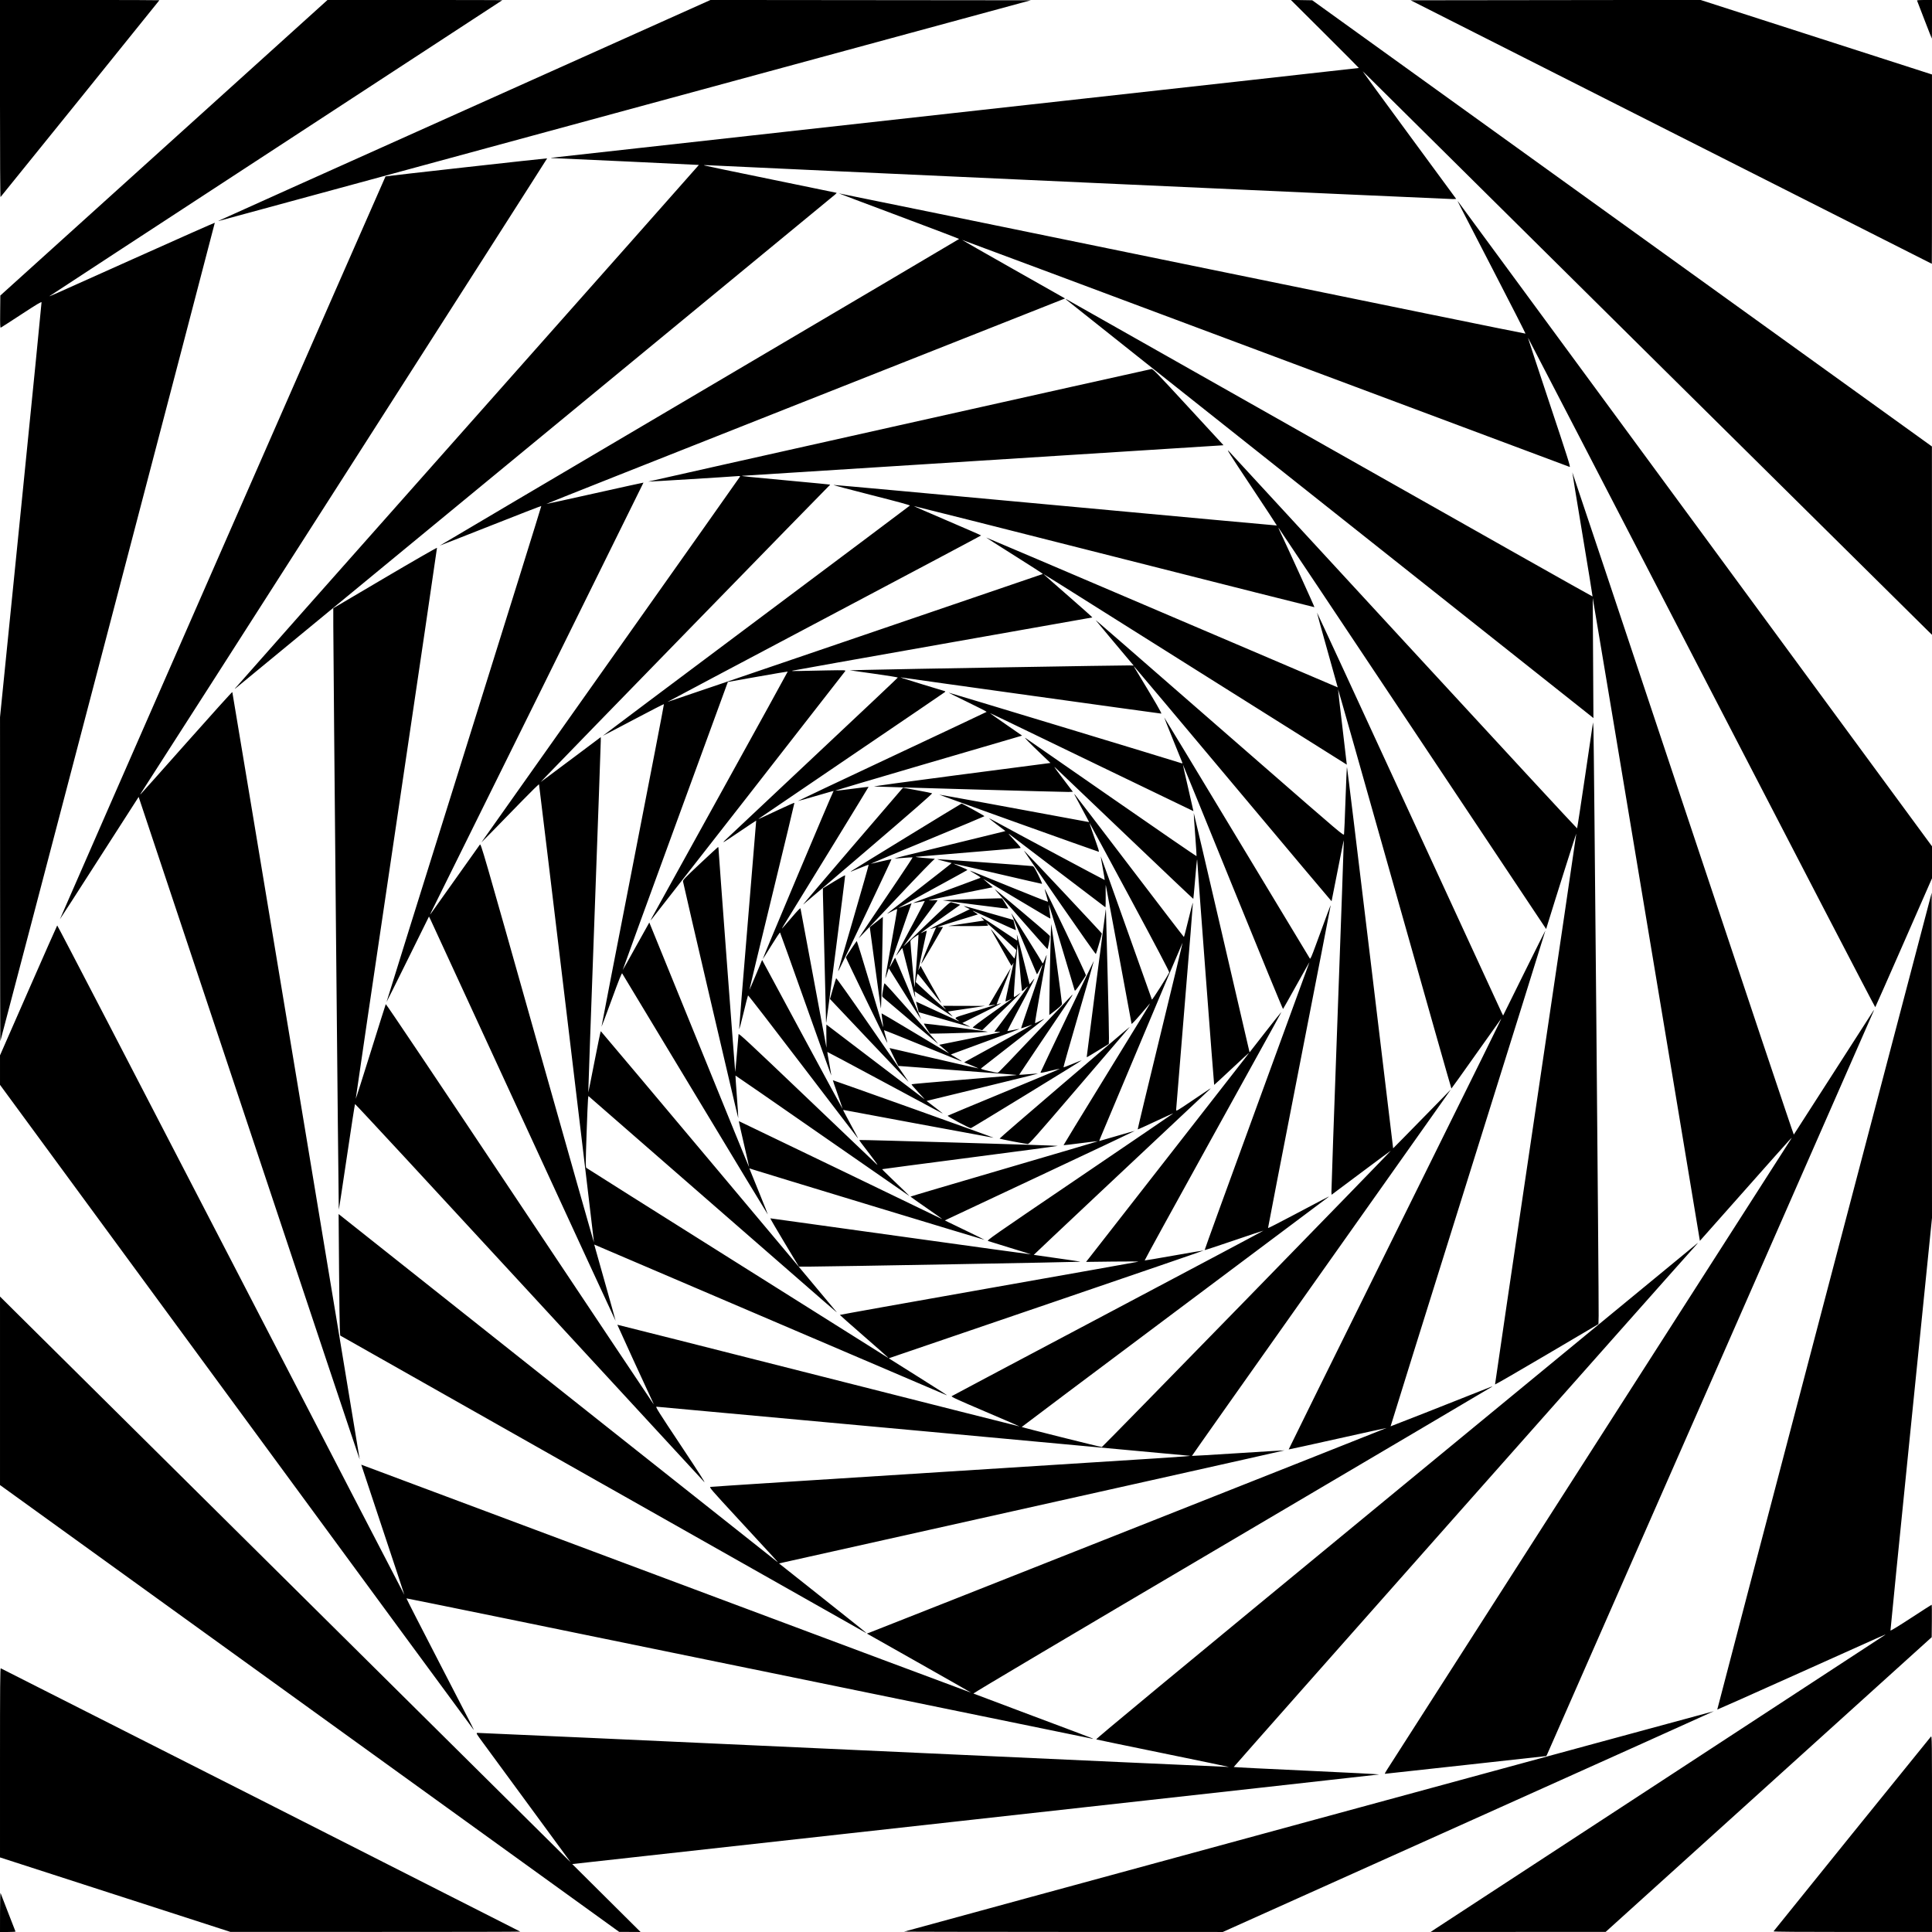 <?xml version="1.0" encoding="UTF-8"?>
<svg version="1.1" viewBox="0 0 3000 3000" xmlns="http://www.w3.org/2000/svg">
 <path d="m0.059 2968.8c0.033-17.196 0.404-30.331 0.829-29.297 0.423 1.031 5.713 14.742 11.755 30.469s11.179 28.91 11.414 29.297c0.236 0.387-5.081 0.703-11.814 0.703h-12.243l0.059-31.172zm178.77-26.787-178.83-57.818v-147.06c0-117.27 0.237-146.96 1.172-146.59 2.405 0.953 806.16 408.32 806.7 408.86 0.309 0.309-100.86 0.53-224.83 0.492l-225.39-0.07-178.83-57.818zm301.88-289.14-480.7-346.91v-292.7l24.141 23.997c48.5 48.212 841.02 833.92 851.33 844.02l10.632 10.407-62.574-85.312c-34.416-46.922-67.535-92.062-73.598-100.31-10.63-14.464-10.935-15.009-8.527-15.254 1.374-0.14 264.46 11.767 584.63 26.46s582.25 26.601 582.39 26.462-45.822-9.687-102.13-21.218c-56.312-11.532-103.15-21.236-104.09-21.566-1.307-0.459 107.6-90.604 464.49-384.46 256.41-211.12 467.27-384.67 468.58-385.66 1.574-1.19 1.235-0.554-0.997 1.875-21.858 23.782-718.98 810.69-718.56 811.11 0.315 0.315 51.886 2.91 114.6 5.767 62.716 2.857 112.6 5.475 110.84 5.819-1.753 0.344-284.31 31.783-627.89 69.866l-624.71 69.242 53.053 52.734 53.053 52.734-16.629-0.091-16.629-0.091-480.7-346.91zm923.25 346.53c2.042-0.85 1257.1-342.49 1257.3-342.26 0.133 0.133-171.37 77.322-381.13 171.53l-381.37 171.29-247.89-0.074c-136.34-0.041-247.45-0.259-246.9-0.486zm824.96-4.434c4.12-2.747 162.74-106.39 352.49-230.31s345.42-225.69 345.94-226.15c1.364-1.215 5.22-2.93-133.05 59.195-70.083 31.489-127.57 57.103-127.76 56.919-0.184-0.184 74.664-285.67 166.33-634.41l166.66-634.08 0.236 252.46 0.236 252.46-32.376 319.8c-17.807 175.89-32.257 320.34-32.111 321 0.158 0.714 13.059-7.155 31.83-19.415 17.36-11.338 31.816-20.615 32.124-20.615s0.448 11.343 0.31 25.207l-0.249 25.207-253.12 228.79-253.12 228.79-135.93 0.066-135.93 0.066 7.492-4.994zm525 4.042c0.968-1.567 242.4-300.3 244.32-302.3 1.734-1.812 1.769 1.167 1.769 150.7v152.55h-123.34c-83.184 0-123.15-0.31-122.75-0.951zm-600.16-251c77.541-120.98 621.2-969.68 624.72-975.23 6.224-9.836 13.213-17.458-69.546 75.838l-69.352 78.182-49.931-300.37c-27.462-165.2-64.9-389.81-83.196-499.12l-33.265-198.75 0.535 93.238 0.536 93.238-4.08-3.312c-2.244-1.821-185.91-147.52-408.14-323.77s-404.91-321.28-405.94-322.29c-1.866-1.827-1.861-1.829 0.938-0.367 1.547 0.808 185.7 104.99 409.22 231.51s406.52 229.76 406.67 229.41c0.144-0.351-6.933-43.797-15.728-96.546-8.795-52.749-15.852-96.045-15.684-96.214 0.169-0.169 77.455 231.3 171.75 514.38 94.292 283.08 171.76 514.36 172.14 513.95 0.386-0.402 28.387-43.956 62.223-96.785 33.836-52.83 61.74-96.274 62.009-96.543 0.269-0.269 0.084 0.557-0.41 1.835-1.486 3.845-505.56 1151.5-506.91 1154.1l-1.245 2.408-124.99 13.795c-68.742 7.587-125.3 13.781-125.68 13.764-0.383-0.017 1.128-2.878 3.359-6.359zm-990.7-157.37c-292.31-60.019-531.67-108.94-531.9-108.7s22.564 44.848 50.657 99.148c59.062 114.16 54.765 105.72 52.922 103.88-0.774-0.773-166.41-226.19-368.07-500.92l-366.66-499.51v-45.79l44.078-100.53c24.243-55.294 44.388-100.82 44.766-101.18 0.378-0.353 121.77 233.4 269.75 519.46s269.16 520.02 269.28 519.93c0.119-0.096-14.929-45.605-33.439-101.13-18.51-55.526-33.584-100.95-33.497-100.95 0.087 0 213.19 79.716 473.56 177.14 260.37 97.427 473.48 177.06 473.57 176.95 0.092-0.105-36.314-20.818-80.903-46.03l-81.07-45.84 4.213-1.504c8.486-3.029 802.9-317.45 802.69-317.69-0.121-0.139-34.301 7.362-75.955 16.669-41.654 9.307-75.86 16.797-76.012 16.644-0.152-0.152 71.028-144.34 158.18-320.42 148.84-300.72 172.53-348.74 172.02-348.74-0.113 0-17.486 24.454-38.607 54.342-21.12 29.888-38.627 54.357-38.905 54.375s-39.928-139.62-88.113-310.32c-48.185-170.69-87.725-310-87.867-309.57-0.142 0.426 2.894 26.897 6.746 58.825s6.916 58.099 6.808 58.159c-0.108 0.059-102.92-64.563-228.48-143.61-264.75-166.68-242.6-152.8-241.16-151.07 0.622 0.749 17.8 15.882 38.174 33.629 20.374 17.746 36.728 32.363 36.344 32.48-0.385 0.118-104.69 18.573-231.79 41.011s-232.36 41.186-233.91 41.662c-1.911 0.587 1.244 0.743 9.844 0.485 6.961-0.209 26.296-0.611 42.968-0.894 29.318-0.498 30.27-0.458 29.062 1.212-3.251 4.493-300.29 385.24-301.51 386.47-0.764 0.773 0.115-1.336 1.953-4.688s49.987-90.433 107-193.51c57.01-103.08 103.53-187.55 103.37-187.71-0.159-0.159-21.141 3.403-46.626 7.915l-46.337 8.204-81.748 223.55c-44.962 122.95-81.641 223.66-81.51 223.79s9.43-16.422 20.664-36.784 20.524-37.022 20.644-37.022 34.983 85.623 77.473 190.27c42.491 104.65 77.348 189.97 77.461 189.61 0.113-0.365-3.512-16.589-8.054-36.054s-8.057-35.391-7.81-35.391c0.348 0 311.51 150 314.49 151.61 0.387 0.208 0.703 0.219 0.703 0.025 0-0.195-10.953-7.919-24.34-17.165-13.387-9.246-24.354-17.022-24.372-17.28-0.018-0.258 65.55-19.648 145.7-43.089 80.154-23.441 145.58-42.774 145.39-42.961-0.188-0.188-12.224 1.206-26.747 3.096-14.523 1.891-26.533 3.294-26.689 3.118-0.155-0.176 27.091-44.828 60.548-99.226 67.8-110.24 75.678-123.19 73.268-120.43-0.92 1.055-7.58 8.813-14.798 17.242-7.219 8.428-13.234 14.737-13.367 14.02-0.133-0.717-9.097-49.187-19.921-107.71-10.823-58.524-19.868-107.04-20.1-107.81-0.232-0.773-0.321 6.72-0.199 16.653 0.122 9.932-0.083 17.948-0.456 17.812-0.373-0.136-33.257-25.137-73.077-55.559s-74.125-56.567-76.234-58.099c-2.37-1.723 0.524 1.857 7.58 9.375 9.568 10.195 11.085 12.2 9.375 12.397-2.481 0.286-158.3 13.311-161.22 13.476-4.066 0.231 6.583 1.56 18.557 2.316 6.703 0.423 11.252 0.92 10.108 1.105-1.313 0.211-23.366 22.947-59.829 61.68-31.762 33.74-57.947 61.345-58.187 61.345-0.241 0 8.322-12.973 19.028-28.828 10.706-15.855 29.697-43.988 42.202-62.518 12.505-18.529 22.55-33.877 22.321-34.105-0.229-0.229-6.578 0.102-14.11 0.734-7.532 0.632-13.838 1.003-14.015 0.824-0.176-0.179 36.872-9.355 82.33-20.39 45.458-11.036 84.285-20.531 86.282-21.1l3.631-1.036-12.771-9.709c-7.024-5.34-12.771-9.864-12.771-10.054s2.637 1.096 5.859 2.858c35.408 19.358 173.6 93.24 173.88 92.962 0.202-0.202-1.156-8.476-3.018-18.388-1.862-9.912-3.245-18.161-3.075-18.332 0.171-0.171 17.976 49.552 39.568 110.49 21.592 60.943 39.516 111.31 39.831 111.93 0.495 0.971 25.166-37.775 26.855-42.177 0.42-1.094-19.067-38.194-61.042-116.22-33.913-63.034-62.037-115.03-62.498-115.55-0.461-0.516 1.546 5.812 4.462 14.062 10.124 28.65 10.734 30.608 9.439 30.296-3.892-0.938-248.07-88.422-247.41-88.642 0.611-0.204 117.16 21.141 225.94 41.381l6.759 1.258-1.501-2.927c-0.825-1.61-5.597-10.521-10.604-19.802-11.922-22.098-11.836-21.928-10.087-20.156 0.764 0.773 39.057 50.871 85.096 111.33 46.039 60.457 83.96 109.92 84.268 109.92 0.308 0 3.514-12.312 7.123-27.358 3.609-15.045 6.681-26.541 6.825-25.545 0.144 0.996-5.656 73.156-12.891 160.36-7.234 87.2-13.153 159.68-13.153 161.06 0 2.369 1.484 1.511 25.32-14.638 29.588-20.047 30.495-20.629 26.999-17.356-87.894 82.289-273.57 256.91-273.37 257.09 0.151 0.14 16.601 2.5 36.556 5.244 19.955 2.744 36.086 5.184 35.848 5.423-0.48 0.48-388.17 7.482-418.21 7.553l-18.893 0.045-22.567-37.5c-12.412-20.625-22.223-37.5-21.802-37.5s91.606 12.656 202.63 28.124c111.03 15.468 201.98 28.007 202.13 27.863 0.143-0.143-14.166-4.629-31.798-9.969s-33.249-10.179-34.703-10.754c-2.556-1.011 2.185-4.324 141.56-98.902 79.314-53.821 144.83-98.437 145.59-99.146 0.758-0.71-11.207 4.642-26.589 11.892-15.382 7.25-28.146 13.004-28.364 12.786-0.218-0.218 15.446-65.483 34.809-145.03 19.363-79.551 35.073-144.77 34.91-144.93-0.162-0.162-27.673 64.975-61.136 144.75-33.463 79.774-62.614 149.16-64.782 154.18-2.167 5.027-3.77 9.141-3.562 9.141 0.208 0 12.658-3.608 27.666-8.018s27.407-7.89 27.552-7.734c0.145 0.156-66.158 31.486-147.34 69.622l-147.6 69.338 4.967 2.48c2.732 1.364 16.669 8.1 30.973 14.968 14.303 6.868 25.888 12.606 25.744 12.75-0.252 0.252-348.94-105.63-359.91-109.28l-5.347-1.784 1.734 4.377c0.954 2.407 7.473 18.474 14.488 35.704 7.015 17.23 12.622 31.46 12.461 31.621-0.162 0.162-50.893-83.709-112.74-186.38-61.843-102.67-112.87-187.26-113.39-187.98-0.7-0.966-4.976 9.722-16.354 40.884-8.473 23.206-15.548 42.051-15.722 41.877-0.174-0.173 21.671-112.84 48.544-250.36 26.873-137.53 48.639-250.27 48.368-250.54-0.27-0.27-21.686 10.728-47.592 24.439-25.905 13.712-47.186 24.83-47.289 24.707-0.104-0.122 106.95-80.379 237.89-178.35 130.95-97.969 238.45-178.57 238.91-179.11 0.553-0.66-19.1-6.025-60.097-16.406-33.506-8.484-59.748-15.521-58.315-15.636 1.432-0.116 156.8 14.059 345.26 31.498 188.46 17.44 342.79 31.603 342.96 31.474 0.165-0.129-17.888-27.592-40.116-61.029-34.028-51.187-39.409-59.719-34.049-53.989 3.502 3.743 126.39 137.1 273.09 296.35s266.98 289.29 267.29 288.98c0.316-0.315 6.011-37.484 12.656-82.598l12.082-82.026 0.664 9.369c0.748 10.551 8.555 891.84 8.079 912.03l-0.306 12.977-80.154 47.265c-44.085 25.996-80.272 46.911-80.416 46.479-0.144-0.432 28.245-192.86 63.086-427.62s63.223-427.21 63.07-427.66c-0.211-0.632-32.156 100.28-45.043 142.29l-1.768 5.764-207.23-310.92c-113.98-171.01-207.64-311.34-208.14-311.86-0.5-0.516-0.012 0.961 1.084 3.281 14.916 31.59 54.933 119.59 54.468 119.78-0.34 0.138-140.39-35.215-311.22-78.563s-310.75-78.669-310.93-78.492c-0.177 0.177 23.286 10.41 52.14 22.741s52.454 22.648 52.444 22.929c-0.01 0.28-109.65 58.517-243.65 129.42-134 70.898-243.55 129-243.45 129.11 0.1 0.113 131.15-44.5 291.23-99.14 160.08-54.639 291.39-99.46 291.82-99.602 0.424-0.142-19.294-12.874-43.817-28.293-24.523-15.42-44.467-28.156-44.32-28.303 0.147-0.147 123.01 52.182 273.04 116.29 150.02 64.105 272.84 116.51 272.93 116.45 0.087-0.058-7.18-26.05-16.149-57.76-8.969-31.71-16.205-57.992-16.08-58.405 0.125-0.413 64.097 137.96 142.16 307.5 78.064 169.54 143.04 310.49 144.4 313.22l2.465 4.973 32.705-66.134c17.988-36.374 32.823-66.017 32.966-65.873 0.144 0.144-53.946 173.37-120.2 384.96-66.253 211.58-120.34 384.8-120.19 384.93 0.201 0.18 88.45-34.568 154.49-60.827 2.32-0.923 3.797-1.289 3.281-0.814-0.516 0.475-182.26 107.74-403.87 238.37-253.58 149.47-402.48 237.76-401.71 238.19 0.675 0.378 42.558 16.148 93.074 35.044 50.516 18.897 92.032 34.542 92.257 34.767 0.225 0.225-0.188 0.365-0.918 0.31-0.731-0.055-240.49-49.206-532.81-109.23zm-226.49-285.79-408.28-231.03-0.577-8.255c-0.317-4.54-0.878-46.99-1.246-94.332l-0.669-86.078 13.433 10.669c149.01 118.35 667.25 529.3 668.28 529.91 0.773 0.468-2.602-3.499-7.5-8.816s-29.197-31.661-53.997-58.545c-42.603-46.182-44.956-48.916-42.656-49.53 1.339-0.357 166.97-11.032 368.06-23.721 355.49-22.432 379.89-24.027 375.94-24.587-3.907-0.553-825.85-76.199-827.96-76.199-1.926 0 2.952 7.757 38.174 60.703 27.247 40.959 38.901 59.178 35.828 56.016-2.505-2.578-125.35-135.82-273-296.08-147.64-160.27-268.75-291.05-269.12-290.62-0.375 0.424-6.114 37.554-12.753 82.51-6.639 44.956-12.243 81.566-12.452 81.357-0.398-0.398-8.47-857.88-8.53-906.1l-0.034-27.688 80.391-47.418c44.22-26.083 80.512-46.922 80.66-46.316 0.148 0.606-28.24 193.19-63.085 427.96s-63.232 427.19-63.082 427.59c0.15 0.404 10.564-32.24 23.143-72.54s23.151-73.817 23.494-74.48c0.377-0.729 82.653 121.84 208.14 310.08 114.14 171.21 207.66 311.28 207.82 311.28 0.166 0-0.552-1.793-1.595-3.984-7.104-14.927-54.975-119.35-54.809-119.55 0.114-0.14 140.64 35.38 312.27 78.932 171.64 43.552 312.16 79.086 312.29 78.963 0.122-0.123-23.87-10.5-53.316-23.062-44.054-18.793-53.273-23.033-52.038-23.936 0.825-0.603 110.16-58.607 242.97-128.9 132.81-70.29 241.33-127.94 241.15-128.12s-20.706 6.646-45.621 15.16c-24.916 8.514-45.496 15.286-45.734 15.047-0.238-0.238 36.168-100.55 80.902-222.91s81.522-223.11 81.752-223.89-8.729 15.047-19.908 35.156c-11.179 20.109-20.637 36.888-21.02 37.286-0.382 0.398-35.465-84.895-77.961-189.54-42.497-104.65-77.377-190.15-77.513-190.02-0.136 0.136 3.522 16.447 8.127 36.248 4.606 19.801 8.298 36.042 8.206 36.092-0.093 0.05-63.238-30.396-140.32-67.659-168.75-81.571-175.31-84.728-175.31-84.312 0 0.18 11.155 8.06 24.789 17.511l24.789 17.184-11.823 3.473c-6.503 1.91-72.134 21.11-145.85 42.667-73.714 21.557-133.39 39.32-132.62 39.473 0.773 0.154 12.715-1.213 26.538-3.037 13.823-1.824 25.254-3.196 25.401-3.049 0.193 0.194-97.585 159.79-132.64 216.51-1.195 1.934-2.004 3.516-1.797 3.516s6.675-7.388 14.373-16.418c9.847-11.549 14.101-15.928 14.348-14.766 0.193 0.909 9.344 49.957 20.334 109l19.983 107.34-0.178-18.048c-0.098-9.926-0.067-18.047 0.066-18.047 0.135 5e-4 34.096 25.859 75.469 57.464s75.857 57.845 76.63 58.312-3.539-4.393-9.584-10.801c-6.045-6.407-10.685-11.907-10.312-12.22 0.373-0.314 35.271-3.42 77.552-6.902 76.676-6.315 86.056-7.15 85.57-7.612-0.142-0.135-41.541-3.334-91.998-7.11l-91.741-6.865-6.937-13.851c-3.815-7.618-6.725-13.851-6.466-13.851s31.343 7.168 69.076 15.93 68.719 15.816 68.858 15.677c0.139-0.139-4.803-2.303-10.982-4.808l-11.235-4.555 2.615-1.57c1.438-0.863 25.299-13.946 53.023-29.074 27.724-15.127 50.273-27.638 50.109-27.802-0.164-0.164-4.074 1.107-8.689 2.824s-8.497 2.861-8.627 2.541c-0.13-0.32 7.357-22.483 16.637-49.251s16.69-48.852 16.467-49.076c-0.223-0.223-2.147 3.057-4.274 7.288s-4.031 7.532-4.229 7.334c-0.198-0.198-9.417-21.806-20.487-48.018-11.07-26.212-19.776-47.293-19.347-46.846 1.686 1.756 48.1 75.922 48.554 77.586 0.325 1.189 1.518-0.973 3.623-6.562 1.726-4.585 2.937-7.071 2.692-5.524-0.245 1.547-4.509 25.725-9.475 53.73-4.965 28.004-8.811 51.134-8.546 51.399 0.265 0.265 3.79-1.302 7.833-3.482 4.043-2.18 6.718-3.326 5.945-2.546-0.773 0.78-22.711 17.975-48.75 38.212s-47.906 37.326-48.593 37.977c-1.015 0.961 1.133 1.745 11.469 4.186 6.995 1.652 13.496 2.867 14.447 2.701s26.111-26.247 55.911-57.958 56.088-59.555 58.418-61.875c3.323-3.31 1.514-0.18-8.399 14.531-6.949 10.312-26.203 38.865-42.787 63.451s-30.153 44.852-30.153 45.037 6.431-0.209 14.292-0.875c7.861-0.666 14.597-1.104 14.97-0.975 0.373 0.13-36.539 9.277-82.027 20.328-45.488 11.051-84.562 20.56-86.832 21.132l-4.127 1.039 11.586 8.868c6.373 4.878 12.238 9.427 13.034 10.109 1.936 1.66-3.505-1.23-97.466-51.766-44.571-23.972-81.156-43.468-81.3-43.324-0.144 0.144 1.245 8.388 3.087 18.319 1.842 9.931 3.209 18.197 3.038 18.368-0.171 0.171-17.976-49.546-39.565-110.48-21.59-60.937-39.568-111.14-39.951-111.57-0.383-0.427-6.528 8.736-13.655 20.36s-13.076 21.018-13.221 20.872c-0.531-0.531 108.69-259.85 109.72-260.52 2.101-1.355-0.707-0.613-27.639 7.301-15.008 4.41-27.428 7.878-27.599 7.707-0.171-0.171 65.584-31.256 146.12-69.079 80.538-37.823 146.72-69.029 147.06-69.348 0.344-0.319-12.841-7.081-29.302-15.028-16.46-7.947-29.771-14.605-29.58-14.796 0.267-0.267 349.4 105.56 360.78 109.36 2.153 0.719 2.437 0.612 1.936-0.731-0.322-0.865-6.833-16.939-14.469-35.72s-13.758-34.272-13.606-34.424c0.152-0.152 50.879 83.724 112.73 186.39 61.848 102.67 112.9 187.29 113.46 188.05 0.781 1.073 2.762-3.42 8.845-20.056 18.252-49.917 23.36-63.564 23.394-62.498 0.02 0.621-21.91 113.45-48.732 250.73s-48.654 249.9-48.516 250.26c0.139 0.367 16.706-8.056 36.815-18.716 49.404-26.19 59.319-31.342 57.596-29.924-0.807 0.664-108.5 81.317-239.32 179.23-130.82 97.912-237.73 178.15-237.57 178.31 0.8 0.8 123.02 31.388 124.43 31.143 1.428-0.247 449.85-460.13 448.67-460.13-0.242 0-21.026 15.387-46.185 34.193l-45.745 34.193-0.268-3.958c-0.147-2.177 4.184-125.86 9.625-274.85 5.441-148.99 9.771-271.26 9.623-271.7s-4.431 20.627-9.517 46.828c-5.086 26.201-9.358 47.77-9.493 47.932s-68.26-80.838-151.39-180c-83.128-99.162-152.22-181.35-153.54-182.64l-2.396-2.344 1.419 2.344c34.245 56.576 42.768 71.25 41.387 71.25-1.842 0-397.93-55.077-402.01-55.902-7.371-1.487 0.806 1.263 30.95 10.411 18.04 5.474 33.586 10.188 34.546 10.475 1.46 0.436 1.537 0.716 0.469 1.714-0.702 0.656-65.823 44.969-144.71 98.474-78.891 53.505-143.86 97.666-144.38 98.136-1.245 1.135 4.898-1.64 32.344-14.612 12.633-5.971 23.084-10.517 23.224-10.103s-15.594 65.849-34.965 145.41c-19.371 79.562-35.096 144.78-34.943 144.93 0.153 0.151 4.658-10.218 10.012-23.042l9.734-23.318 62.358 115.76c34.297 63.668 62.476 115.64 62.621 115.5 0.145-0.145-3.25-10.172-7.545-22.283s-7.716-22.119-7.604-22.24c0.113-0.121 56.918 20.038 126.23 44.798 69.316 24.76 124.76 44.796 123.22 44.523-17.169-3.029-231.87-42.836-232.75-43.154-1.391-0.503-1.456-0.637 11.02 22.49 11.665 21.622 11.391 21.094 10.932 21.094-0.215 0-38.485-50.001-85.046-111.11-46.56-61.112-84.944-110.79-85.298-110.39-0.354 0.397-3.547 12.871-7.097 27.719-3.55 14.849-6.55 25.818-6.668 24.375-0.118-1.442 5.816-74.763 13.187-162.94 7.371-88.172 13.331-160.43 13.245-160.56-0.086-0.138-12.348 8.008-27.249 18.102-23.99 16.251-26.449 17.715-21.468 12.779 3.094-3.066 64.806-61.084 137.14-128.93 72.333-67.845 131.52-123.69 131.52-124.09 0-0.404-16.78-3.095-37.296-5.979l-37.301-5.244 24.844-0.653c43.854-1.153 403.37-7.258 409.8-6.959l6.205 0.288-9.53-11.25c-11.606-13.7-47.347-56.485-49.291-59.004-1.428-1.851 22.107 18.607 253.52 220.38 131.03 114.24 131.33 114.5 131.91 111.56 0.324-1.617 1.351-25.833 2.284-53.813 0.932-27.98 1.964-50.55 2.292-50.156 0.328 0.394 16.586 133.73 36.129 296.31l35.532 295.59 15.54-15.749c8.547-8.662 28.724-29.25 44.839-45.75l29.299-30-6.904 9.844c-3.797 5.414-94.345 133.38-201.22 284.38-106.87 150.99-194.17 274.68-193.99 274.86 0.179 0.179 32.575-1.738 71.991-4.259 39.416-2.521 71.77-4.48 71.897-4.353 0.191 0.191-317.59 71.281-702.45 157.14l-82.609 18.43 67.843 53.801c60.783 48.203 68.498 54.406 67.609 54.369-0.129-0.01-183.96-103.97-408.52-231.04zm-549.72-552.62c-94.265-283.12-171.47-514.77-171.56-514.77-0.094 0-27.582 42.785-61.084 95.078s-61.023 94.966-61.16 94.83c-0.249-0.249 504.96-1152.9 505.62-1153.5 0.43-0.443 249.99-28.264 250.94-27.974 0.467 0.143-605.76 947.57-630.83 985.87-0.801 1.224-1.072 1.987-0.602 1.697s32.682-36.41 71.582-80.266 70.835-79.213 70.967-78.572c1.542 7.518 197.99 1191 197.79 1191.6-0.148 0.445-77.395-230.84-171.66-513.96zm874.57 325.12c-114.47-48.949-237.5-101.56-273.4-116.9l-65.271-27.903 2.212 8.006c1.216 4.403 8.717 30.998 16.669 59.1 7.951 28.102 14.357 51.197 14.236 51.324-0.122 0.126-64.275-138.88-142.56-308.91-78.288-170.02-143.44-311.33-144.77-314.01l-2.428-4.87-32.812 66.428c-18.047 36.536-32.918 66.325-33.046 66.198-0.129-0.126 53.974-173.34 120.23-384.93 66.253-211.58 120.27-384.89 120.03-385.13-0.237-0.237-35.748 13.541-78.913 30.618-43.166 17.077-78.575 30.949-78.687 30.829s181.2-107.16 402.92-237.88c221.72-130.71 403.28-237.91 403.47-238.22 0.192-0.31-41.801-16.329-93.319-35.598-51.517-19.269-93.567-35.136-93.442-35.26 0.124-0.124 239.97 48.946 532.99 109.05 293.02 60.099 532.98 109.05 533.26 108.77 0.273-0.273-22.488-44.926-50.58-99.228-56.011-108.27-55.657-107.58-54.351-106.23 0.5 0.516 166.34 226.08 368.54 501.26l367.63 500.32v49.582l-43.739 99.73c-24.057 54.851-44.033 100.07-44.392 100.48-0.359 0.414-121.65-233.09-269.54-518.91-147.89-285.81-269.23-520.05-269.65-520.53-0.422-0.478 14.383 44.576 32.9 100.12 28.746 86.231 33.388 100.9 31.76 100.39-1.049-0.333-213.73-79.864-472.62-176.73s-470.84-176.01-470.98-175.86c-0.148 0.148 35.796 20.68 79.876 45.625l80.146 45.356-32.115 12.718c-17.663 6.995-199.04 78.737-403.07 159.43-204.02 80.689-370.66 146.8-370.31 146.92s34.39-7.335 75.64-16.558c41.25-9.223 75.111-16.661 75.246-16.528 0.179 0.175-310.56 628.85-329.27 666.16-1.422 2.836-2.184 4.734-1.694 4.219 0.49-0.516 17.619-24.618 38.064-53.562 20.445-28.943 37.929-53.558 38.854-54.7 1.647-2.034 3.422 4.094 89.302 308.37 48.192 170.75 87.732 309.9 87.867 309.23 0.198-0.977-84.497-706.91-85.324-711.18-0.129-0.667-12.233 11.145-26.897 26.25-36.584 37.683-63.098 64.686-62.388 63.536 0.326-0.527 90.679-128.23 200.78-283.79 110.1-155.55 200.38-283.32 200.62-283.93 0.299-0.779-0.77-0.992-3.618-0.718-8.474 0.815-138.82 8.835-139.1 8.558-0.233-0.233 772.81-173.13 781.55-174.8 2.202-0.421 7.576 5.118 57.162 58.914l54.731 59.378-3.724 0.275c-4.281 0.317-739.75 47.012-743.08 47.179-5.113 0.256 9.802 1.813 71.646 7.478 35.975 3.296 64.977 6.136 64.448 6.313-0.803 0.268-417.31 427.86-441.59 453.35l-7.952 8.346 11.25-8.289c6.188-4.559 27.176-20.237 46.641-34.84l35.391-26.551v6.452c0 3.548-4.424 127.66-9.831 275.8-5.407 148.14-9.717 269.47-9.578 269.61 0.139 0.139 4.435-21.242 9.546-47.513 5.111-26.272 9.565-47.766 9.897-47.766 0.547 0 362.32 430.88 365.56 435.39 1.645 2.29 17.721 16.245-204.34-177.37l-180.47-157.35-0.588 5.209c-0.323 2.865-1.352 27.685-2.285 55.156-1.476 43.426-1.522 50.108-0.35 51.187 0.741 0.682 105.55 66.76 232.91 146.84s232.51 146.21 233.67 146.97c1.16 0.753 2.109 1.151 2.109 0.885 0-0.266-16.875-15.18-37.5-33.142s-37.5-32.888-37.5-33.168 103.46-18.79 229.92-41.133 231.4-40.988 233.2-41.434c1.899-0.469-14.442-0.588-38.776-0.283l-42.058 0.527 5.097-6.409c2.803-3.525 56.085-71.8 118.4-151.72 62.319-79.922 117.03-150.06 121.58-155.86 4.553-5.801 8.066-10.547 7.807-10.547s-12.39 11.18-26.957 24.844c-14.568 13.664-26.706 24.844-26.974 24.844-0.413 0-26.422-344.87-26.296-348.67 0.024-0.73-0.135-1.149-0.353-0.931-0.219 0.218-1.528 13.894-2.911 30.391s-2.652 30.141-2.822 30.322c-0.169 0.18-46.215-43.465-102.32-96.99-56.109-53.525-105.15-100.29-108.97-103.92-6.835-6.489-6.685-6.246 8.649 14.022l15.604 20.625-6.932 0.273c-5.409 0.212-279.28-7.492-301.46-8.48-2.968-0.132 49.558-7.347 123.75-16.997 70.898-9.222 133.62-17.396 139.38-18.166l10.47-1.398-11.407-10.874c-22.54-21.487-31.381-30.538-26.876-27.516 2.32 1.557 62.859 43.573 134.53 93.37 71.672 49.797 130.44 90.153 130.6 89.68s-0.821-15.692-2.181-33.82-2.335-33.095-2.167-33.26 19.74 83.423 43.492 185.75l43.186 186.05 24.164-30.98c13.29-17.039 24.371-30.98 24.625-30.98 0.588 0 8.531-14.428-110.19 200.16-56.199 101.58-101.86 184.8-101.48 184.94 0.386 0.141 21.076-3.362 45.976-7.785 24.901-4.423 45.432-7.883 45.626-7.689 0.194 0.194-102.69 35.511-228.62 78.483-125.94 42.972-236.04 80.557-244.68 83.522l-15.704 5.391 45.001 28.289c37.402 23.512 47.366 29.961 44.766 28.974-0.129-0.049-93.891-40.139-208.36-89.088zm15.469-313.95c-73.992-51.467-134.67-93.446-134.83-93.287s0.815 14.903 2.175 32.764c1.36 17.861 2.326 32.913 2.147 33.45-0.28 0.839-84.773-361.1-85.828-367.66-0.336-2.089 2.971-5.538 26.522-27.656 14.799-13.898 27.279-25.41 27.734-25.582 0.455-0.172 0.807 0.25 0.782 0.938-0.089 2.44 25.796 348.47 26.049 348.22 0.141-0.141 1.31-12.876 2.596-28.299 1.287-15.423 2.444-29.082 2.573-30.354 0.2-1.98 15.238 11.999 104.76 97.388 57.492 54.835 106.6 101.65 109.12 104.03 3.514 3.313 1.76 0.587-7.465-11.606-6.632-8.766-13.67-17.997-15.64-20.515-1.97-2.518-3.384-4.776-3.141-5.018 0.6-0.6 308.06 8.487 308.06 9.105-8e-4 0.27-61.278 8.453-136.17 18.185-74.894 9.731-136.33 17.836-136.52 18.01-0.194 0.174 5.29 5.701 12.188 12.283 17.934 17.113 30.428 29.346 29.884 29.259-0.258-0.041-61.008-42.184-135-93.652zm296.08 9.053c-11.182-2.143-20.56-4.133-20.84-4.424-0.28-0.29 42.394-37.204 94.83-82.031 114.14-97.578 109.12-93.326 106.08-89.89-1.345 1.519-36.68 42.734-78.523 91.59-67.574 78.898-76.366 88.818-78.649 88.74-1.414-0.049-11.719-1.841-22.901-3.984zm-84.512-29.774c-9.711-5.224-17.304-9.803-16.875-10.176 0.429-0.373 39.966-16.864 87.858-36.646s86.705-36.085 86.25-36.229c-0.455-0.144-7.494 1.361-15.644 3.346-12.323 3.001-14.722 3.354-14.252 2.096 1.307-3.501 82.524-173.37 82.773-173.12 0.15 0.15-10.52 37.293-23.71 82.54s-23.761 82.489-23.49 82.76c0.271 0.271 6.686-2.103 14.255-5.276 7.569-3.173 13.882-5.649 14.03-5.502 0.398 0.398-170.36 104.95-172.07 105.36-0.806 0.191-9.411-3.926-19.122-9.149zm-138.83-127.1-60.86-64.328 4.473-15.566c2.46-8.561 4.752-16.074 5.092-16.696 0.36-0.657 21.285 28.776 49.99 70.312 27.154 39.293 52.368 75.767 56.032 81.052 3.664 5.285 6.542 9.597 6.397 9.581-0.145-0.015-27.652-28.976-61.124-64.356zm82.966 8.041c-32.701-13.352-59.614-24.118-59.808-23.924-0.194 0.194 0.936 4.689 2.511 9.989s2.727 9.773 2.56 9.94c-0.37 0.37-64.418-132-64.408-133.11 0.01-0.67 14.968-23.08 16.848-25.236 0.344-0.395 9.658 29.639 20.697 66.742 11.039 37.103 20.218 67.313 20.398 67.134 0.18-0.18-0.368-5.046-1.217-10.814-0.849-5.768-1.407-10.621-1.24-10.785 0.167-0.164 18.233 10.47 40.147 23.629 48.871 29.348 64.688 38.727 64.688 38.361 0-0.155-3.463-3.18-7.696-6.724l-7.696-6.442 49.649-10.02c43.593-8.798 48.821-10.031 42.857-10.114l-6.792-0.094 26.167-34.922c14.392-19.207 25.982-35.106 25.757-35.332s-2.284 1.43-4.576 3.678c-2.939 2.884-4.293 3.696-4.596 2.754-0.236-0.734-1.8-17.258-3.475-36.72-1.675-19.462-3.162-35.27-3.304-35.128-0.496 0.496-6.098 77.63-5.807 79.963 0.294 2.356 0.296 2.356 6.388-1.955 6.913-4.892 8.807-6.813-34.528 35.019l-20.934 20.208-6.722-1.708c-3.697-0.94-7.262-1.997-7.921-2.35-0.749-0.401 10.155-8.677 29.062-22.059 16.644-11.78 30.683-21.821 31.199-22.314 0.516-0.493-1.319 0.232-4.077 1.611-2.758 1.379-5.208 2.315-5.443 2.079-0.235-0.235 2.357-13.025 5.76-28.422 7.637-34.551 7.443-33.53 5.585-29.504-0.807 1.748-1.806 2.803-2.219 2.344-0.413-0.459-6.98-12.014-14.594-25.678s-14.667-26.215-15.675-27.891-1.641-3.047-1.406-3.047c0.234 0 8.35 10.141 18.035 22.535s17.9 22.715 18.256 22.935c0.356 0.22 1.214-2.601 1.906-6.27l1.259-6.67-6.539-6.187c-20.539-19.431-40.829-37.73-39.889-35.974 0.597 1.115 1.504 2.286 2.017 2.603 3.213 1.986-1.47 2.333-30.24 2.244l-31.172-0.096 17.344-2.661c9.539-1.463 22.12-3.378 27.956-4.254l10.613-1.593-4.05-4.207c-3.051-3.17 3.002 0.525 24.544 14.98 15.727 10.553 29.184 19.53 29.905 19.95 1.084 0.63 1.2-0.075 0.671-4.067-0.352-2.656-0.467-4.829-0.254-4.829 0.213 0 4.725 17.365 10.029 38.589l9.642 38.589 1.957-2.309c1.076-1.27 3.141-3.764 4.587-5.542 2.923-3.593-1.646 5.41-25.951 51.134-8.494 15.98-15.332 29.168-15.194 29.306 0.138 0.138 4.391-0.601 9.451-1.642 5.06-1.041 9.337-1.757 9.504-1.59 0.167 0.167-22.575 8.684-50.538 18.926-27.963 10.242-52.033 19.113-53.49 19.713l-2.649 1.091 6.867 4.047c8.373 4.933 10.851 6.593 9.654 6.468-0.501-0.053-27.667-11.02-60.368-24.372zm254.92 17.239c0-1.677 29.163-227.72 29.486-228.55 0.201-0.516 0.399 1.78 0.44 5.101 0.04 3.321 1.144 46.458 2.452 95.861 1.308 49.402 2.257 93.875 2.109 98.828l-0.268 9.006-16.653 10.211c-9.159 5.616-16.858 10.211-17.109 10.211s-0.456-0.3-0.456-0.666zm-272.81-55.181c-22.945-19.34-42.503-35.943-43.461-36.896-1.683-1.672-1.688-2.062-0.137-11.447 0.883-5.344 1.917-10.05 2.297-10.458s16.473 17.303 35.762 39.357 37.957 43.376 41.484 47.382c3.527 4.006 6.27 7.27 6.094 7.254-0.176-0.016-19.093-15.853-42.039-35.194zm-1414.6-220.06-0.074-252 32.367-321.28c17.802-176.7 32.251-322.01 32.109-322.9-0.199-1.255-7.306 2.988-31.196 18.624-17.016 11.137-31.472 20.459-32.125 20.715-0.944 0.371-1.136-4.694-0.938-24.708l0.25-25.174 254.02-229.46 254.02-229.46h135.9c74.747 0 135.73 0.16 135.51 0.356-0.215 0.196-158.17 103.38-351.02 229.31s-351.05 229.36-351.56 229.86c-1.374 1.326-8.213 4.359 128.91-57.177 69.867-31.355 127.14-56.755 127.27-56.444 0.214 0.496-332.02 1268.4-333 1270.8-0.209 0.516-0.413-112.46-0.454-251.07zm1439 231.74c-2.656-4.184-4.659-7.779-4.45-7.988 0.209-0.209 22.784 2.472 50.167 5.958s49.488 6.595 49.122 6.909c-0.626 0.537-68.798 2.784-83.306 2.746l-6.703-0.018-4.83-7.608zm26.723-14.283-39.326-11.391-2.043-8.168-2.043-8.167 2.931 1.265c1.612 0.696 15.377 7.059 30.588 14.14 15.211 7.081 29.133 13.46 30.938 14.175 3.245 1.286 3.256 1.282 0.988-0.348-6.54-4.7-7.916-3.798 17.951-11.762 13.044-4.016 27.514-8.543 32.154-10.06l8.438-2.758-5.585 0.583-5.585 0.583 1.445-2.242c0.795-1.233 8.513-14.371 17.151-29.195 8.638-14.824 15.847-26.953 16.019-26.953s-4.856 12.867-11.175 28.594c-6.318 15.727-11.375 28.594-11.237 28.594 0.138 0 1.227-0.36 2.421-0.8 9.771-3.603 3.297 0.086-23.891 13.612l-31.687 15.764 6.374 2.978c3.506 1.638 5.952 2.971 5.437 2.962-0.516-0.01-18.634-5.141-40.263-11.406zm-183.34-3.5c-0.01-4.856-1.055-47.852-2.331-95.547s-2.326-90.736-2.333-95.645l-0.013-8.927 17.109-10.526c9.41-5.789 17.239-10.138 17.397-9.664 0.363 1.089-28.814 228.13-29.392 228.71-0.235 0.235-0.432-3.546-0.438-8.401zm122.66-36.168-25.005-39.784-2.601 7.987c-1.431 4.393-2.728 7.86-2.884 7.704-0.156-0.156 3.935-23.969 9.09-52.919s9.374-53.313 9.374-54.14c0-1.158-1.887-0.487-8.203 2.917-4.512 2.431-7.781 3.993-7.266 3.469 0.516-0.523 22.242-17.511 48.281-37.751s48.328-37.693 49.53-38.784l2.186-1.984-12.03-2.941c-6.616-1.618-10.975-2.997-9.686-3.064 2.717-0.142 142.5 10.079 146.73 10.73 2.594 0.399 3.389 1.56 9.605 14.027 3.854 7.73 6.273 13.579 5.609 13.562-0.642-0.016-31.754-7.149-69.136-15.849s-68.079-15.714-68.214-15.585c-0.135 0.129 4.825 2.281 11.021 4.782 6.196 2.501 10.947 4.841 10.557 5.201-0.39 0.36-24.122 13.406-52.739 28.99s-52.664 28.74-53.438 29.234c-1.718 1.097-0.873 0.829 10.971-3.487l8.627-3.143-0.974 2.522c-2.698 6.988-33.627 97.05-33.405 97.273 0.142 0.142 2.136-3.278 4.431-7.6 2.295-4.322 4.279-7.753 4.407-7.624 0.465 0.465 40.56 95.697 40.363 95.868-0.111 0.096-11.455-17.728-25.208-39.609zm44.36 15.487-29.395-19.7 0.673 4.995c0.37 2.747 0.44 4.775 0.156 4.506-0.284-0.269-4.788-17.557-10.008-38.417s-9.627-38.064-9.793-38.23c-0.166-0.166-2.33 2.462-4.81 5.839-2.48 3.377-4.641 6.141-4.802 6.141s1.575-3.481 3.857-7.734c16.715-31.151 40.84-76.973 40.633-77.179-0.138-0.138-4.218 0.563-9.067 1.558-4.849 0.995-8.964 1.661-9.143 1.482-0.18-0.18 22.985-8.873 51.477-19.318 28.492-10.445 52.363-19.301 53.046-19.68 0.822-0.455-1.64-2.353-7.266-5.599-4.68-2.701-8.508-5.082-8.508-5.29 0-0.483-5.193-2.557 62.209 24.853 31.895 12.971 58.187 23.387 58.427 23.147 0.24-0.24-0.859-4.766-2.442-10.058-1.583-5.292-2.747-9.753-2.586-9.915 0.723-0.723 64.561 132.88 64.085 134.12-0.293 0.763-4.214 6.747-8.714 13.296-6.511 9.477-8.309 11.545-8.809 10.13-0.346-0.978-9.43-31.397-20.187-67.599-10.757-36.202-19.68-65.7-19.829-65.552s0.391 5.023 1.198 10.833c0.808 5.809 1.311 10.72 1.119 10.913-0.193 0.192-21.844-12.548-48.114-28.311s-49.663-29.711-51.983-30.996l-4.219-2.335 4.659 4.072c2.563 2.24 5.893 5.158 7.401 6.484l2.741 2.412-48.182 9.59c-26.5 5.274-49.236 9.923-50.525 10.33-1.335 0.421 1.084 0.545 5.616 0.286 6.718-0.383 7.796-0.25 6.912 0.852-1.238 1.541-50.775 68.157-52.211 70.212-0.541 0.773 2.788-2.224 7.397-6.66 62.47-60.13 64.378-61.879 66.88-61.328 1.341 0.295 4.964 1.288 8.053 2.206l5.616 1.669-30.694 21.822c-16.882 12.002-30.694 22.005-30.694 22.228 0 0.223 2.109-0.663 4.688-1.97 2.578-1.306 4.688-1.972 4.688-1.479 0 0.493-2.953 14.297-6.562 30.675s-6.551 30.009-6.538 30.291c0.013 0.282 0.771-1.148 1.683-3.178l1.658-3.691 14.878 26.66c8.183 14.663 15.49 27.609 16.238 28.769 0.748 1.16 1.129 2.109 0.847 2.109s-8.41-10.125-18.062-22.5-17.84-22.5-18.195-22.5-1.186 2.869-1.848 6.374l-1.203 6.374 5.974 5.668c3.286 3.117 14.201 13.217 24.256 22.444 16.445 15.091 19.45 17.488 13.709 10.937l-1.849-2.109 32.742 0.097 32.742 0.097-28.827 4.322-28.826 4.322 3.944 4.018c2.169 2.21 3.75 3.991 3.514 3.957-0.236-0.034-13.657-8.926-29.824-19.76zm-26.007-67.154c1.662-22.031 2.917-40.204 2.791-40.384-0.127-0.18-3.001 1.65-6.388 4.067-4.282 3.055-6.166 5.011-6.187 6.421-0.059 4.043 6.085 71.985 6.419 70.982 0.189-0.567 1.703-19.055 3.365-41.086zm205.96 67.633c0.195-35.309 2.369-126.33 2.964-124.1 0.753 2.829 16.631 120.83 16.631 123.6 0 1.813-4.206 5.611-16.172 14.605l-3.516 2.643 0.093-16.752zm-261.83 5.748c-0.355-2.062-4.338-31.126-8.851-64.586l-8.205-60.836 2.757-2.22c1.516-1.221 6.087-4.81 10.157-7.977l7.4-5.757-0.732 44.438c-1.301 79.004-1.869 100.76-2.527 96.938zm-66.116-57.656c0.214-0.773 11.044-38.028 24.068-82.789 13.023-44.76 23.488-81.574 23.255-81.807-0.233-0.233-5.658 1.734-12.055 4.372-15.58 6.423-16.498 6.763-15.381 5.696 1.238-1.184 171-105.16 171.7-105.16 1.3 0 35.864 19.084 35.534 19.619-0.203 0.328-40.046 17.012-88.541 37.075s-88.06 36.591-87.922 36.729c0.138 0.138 7.326-1.463 15.974-3.557 8.648-2.094 15.916-3.616 16.15-3.381 0.398 0.398-78.508 166.6-81.704 172.09-0.804 1.383-1.288 1.882-1.074 1.108zm129.33-12.188c3.691-10.348 21.794-54.082 22.599-54.595 1.574-1.003 0.698-0.865-4.464 0.701-2.534 0.769-4.747 1.258-4.918 1.087-0.171-0.171 13.688-7.148 30.797-15.506l31.107-15.195-5.564-2.744c-7.273-3.587-7.044-3.531 36.155 8.82l37.031 10.588 2.077 7.829c1.142 4.306 1.95 7.957 1.794 8.112-0.156 0.156-12.692-5.452-27.858-12.461-44.088-20.375-42.813-19.845-34.465-14.323l3.423 2.264-30.142 9.266c-34.433 10.585-35.844 11.091-28.888 10.351 2.752-0.293 4.823-0.196 4.602 0.214-0.221 0.41-7.5 12.981-16.177 27.934-14.609 25.178-18.428 31.351-17.11 27.656zm216.31-91.102c-52.635-76.135-58.499-84.726-56.516-82.804 8.142 7.894 120.29 127.39 120.29 128.17 0 1.648-8.572 31.103-9.279 31.886-0.339 0.375-24.863-34.389-54.497-77.254zm-60.513 24.774c-21.511-24.621-40.209-46.003-41.552-47.516s2.833 1.662 9.278 7.055c51.857 43.39 75.938 64.072 75.938 65.217 0 3.385-3.179 20.01-3.826 20.01-0.4 0-18.326-20.144-39.838-44.766zm-75.106-24.479c-26.394-3.402-47.853-6.321-47.688-6.486 0.338-0.338 75.109-2.958 85.47-2.996l6.668-0.024 4.816 7.566c2.649 4.161 4.816 7.747 4.816 7.969 0 0.817-7.123 0.023-54.082-6.029zm-189.64-87.923c41.883-48.909 77.108-89.928 78.278-91.154l2.127-2.228 21.892 3.997c12.04 2.199 22.467 4.3 23.171 4.669 0.868 0.456-30.88 28.196-98.834 86.355-55.062 47.126-100.71 86.044-101.45 86.485-0.735 0.441 32.932-39.216 74.815-88.125zm-957.22-247.19c0-0.357 162.18-183.42 360.39-406.81 198.22-223.39 360.28-406.27 360.15-406.41-0.191-0.191-214.58-10.235-227.36-10.652-1.835-0.06-2.703-0.264-1.929-0.454s283.2-31.582 627.6-69.761c344.41-38.179 626.33-69.546 626.49-69.704 0.158-0.158-23.539-24-52.66-52.983l-52.947-52.696 16.62 0.275 16.62 0.275 481.11 346.41 481.11 346.41 0.057 146.23 0.057 146.23-6.797-6.631c-19.053-18.588-790.66-782.59-830.62-822.44-25.652-25.577-46.641-46.251-46.641-45.942 0 0.309 32.68 45.026 72.622 99.371l72.622 98.81-4.887 0.257c-3.934 0.207-1132.8-51.099-1157.5-52.61-4.282-0.261-6.298-0.119-5.156 0.363 1.031 0.435 47.648 10.141 103.59 21.568 55.945 11.427 101.82 20.868 101.94 20.98 0.123 0.112-0.931 1.277-2.344 2.588-1.413 1.312-210.55 173.57-464.76 382.79-254.2 209.22-463.35 381.48-464.77 382.8-1.418 1.316-2.578 2.101-2.578 1.744zm2230.3-864.32-404.52-204.6 224.99-0.277 224.99-0.277 179.77 57.888 179.77 57.888v147c0 80.85-0.105 146.99-0.234 146.99-0.129-6e-3 -182.27-92.08-404.76-204.61zm-2255.6 137.84c0.258-0.283 172.23-77.554 382.17-171.71l381.7-171.2 248.7 0.236 248.7 0.236-629.46 171.02c-346.2 94.061-630.1 171.23-630.87 171.48-0.773 0.251-1.195 0.226-0.938-0.057zm-339.38-189.44v-153.47h123.75c68.062 0 123.75 0.183 123.75 0.407 0 0.35-244.44 303.22-246.68 305.64-0.472 0.511-0.823-64.5-0.823-152.58zm2988.3-122.66c-6.182-16.053-11.381-29.553-11.553-30-0.172-0.447 4.996-0.813 11.484-0.813h11.797v30c0 16.5-0.11 30-0.244 30-0.134 0-5.302-13.134-11.484-29.187z"/>
</svg>
